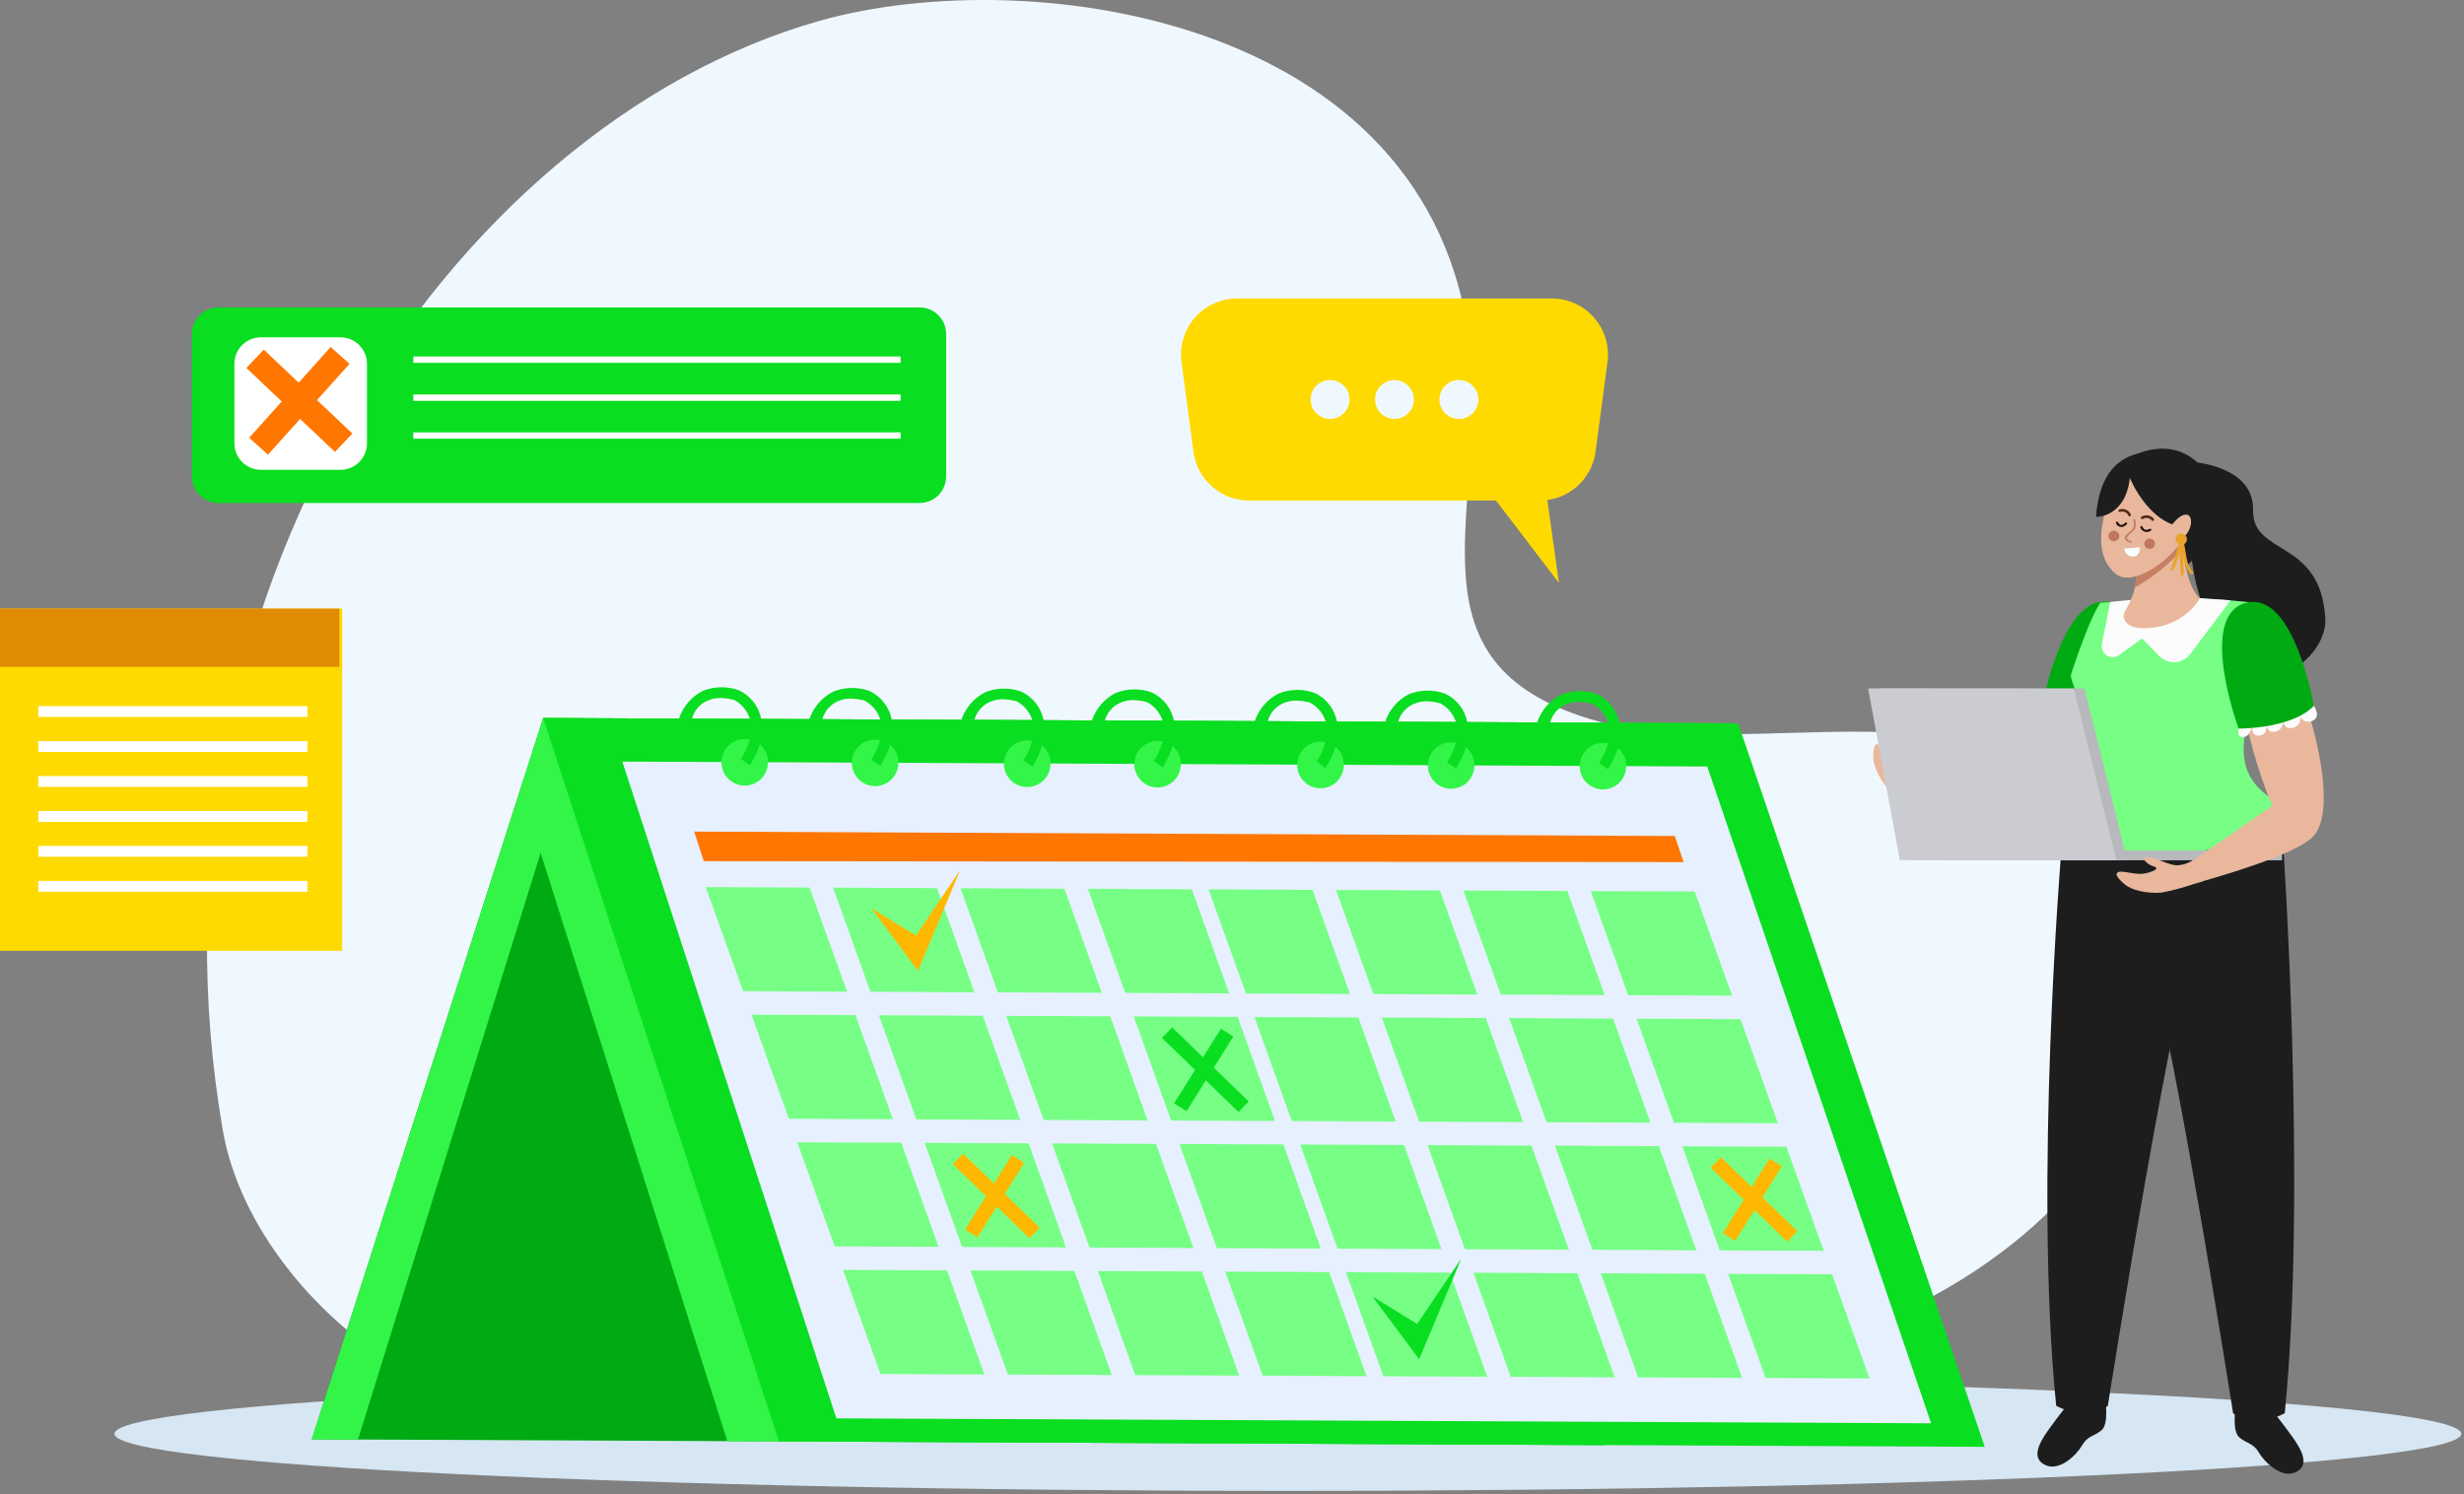 <svg width="488" height="296" viewBox="0 0 488 296" fill="none" xmlns="http://www.w3.org/2000/svg">
<rect x="0" y="0" width="488" height="296" fill="#808080" stroke="none"/>
<g clip-path="url(#clip0_931_1690)">
<path d="M291.3 263.27C227.13 234.27 216.2 246.92 161.83 273.68C102.92 302.67 50.5 260.42 44.15 224C26.06 120 88.64 25 162.28 4.14C204.66 -7.86 286.44 3.76 291.4 71.8C293.65 102.8 278.51 131.2 314.61 142.33C351.95 153.85 409.71 125.06 424.77 183.05C439.69 240.52 351.29 290.37 291.3 263.27Z" fill="#F0F8FF"/>
<path d="M487.46 284C487.46 290.25 383.46 295.31 255.06 295.31C126.66 295.31 22.67 290.24 22.67 284C22.67 277.76 126.72 272.69 255.06 272.69C383.4 272.69 487.46 277.74 487.46 284Z" fill="#D6E6F2"/>
<path d="M61.75 285.09L317.78 286.24L344.25 143.28L107.58 142.22L61.75 285.09Z" fill="#00AA13"/>
<path d="M61.75 285.09L70.9 285.13L115.37 142.25L107.58 142.22L61.75 285.09Z" fill="#33F548"/>
<path d="M144.05 285.46L317.78 286.24L344.25 143.28L107.58 142.22L103.06 156.3L144.05 285.46Z" fill="#33F548"/>
<path d="M393.08 286.58L154.27 285.51L107.58 142.22L344.25 143.28L393.08 286.58Z" fill="#09DE20"/>
<path d="M382.46 281.921L165.64 280.941L123.25 150.851L338.12 151.821L382.46 281.921Z" fill="#E6F0FF"/>
<path d="M333.45 170.76L139.38 170.57L137.48 164.72L331.69 165.59L333.45 170.76Z" fill="#FF7600"/>
<path d="M167.75 196.42L147.17 196.33L139.77 175.71L160.35 175.81L167.75 196.42Z" fill="#76FF84"/>
<path d="M192.98 196.54L172.4 196.44L165 175.82L185.58 175.92L192.98 196.54Z" fill="#76FF84"/>
<path d="M218.21 196.65L197.63 196.56L190.23 175.94L210.81 176.03L218.21 196.65Z" fill="#76FF84"/>
<path d="M243.44 196.76L222.86 196.67L215.46 176.05L236.05 176.15L243.44 196.76Z" fill="#76FF84"/>
<path d="M267.35 196.87L246.76 196.78L239.36 176.16L259.95 176.26L267.35 196.87Z" fill="#76FF84"/>
<path d="M292.58 196.99L272 196.89L264.6 176.28L285.18 176.37L292.58 196.99Z" fill="#76FF84"/>
<path d="M317.82 197.101L297.23 197.001L289.83 176.391L310.42 176.481L317.82 197.101Z" fill="#76FF84"/>
<path d="M343.04 197.21L322.46 197.12L315.06 176.5L335.64 176.59L343.04 197.21Z" fill="#76FF84"/>
<path d="M176.83 221.69L156.24 221.6L148.84 200.99L169.42 201.07L176.83 221.69Z" fill="#76FF84"/>
<path d="M202.05 221.811L181.47 221.721L174.07 201.101L194.65 201.191L202.05 221.811Z" fill="#76FF84"/>
<path d="M227.28 221.92L206.7 221.83L199.3 201.22L219.89 201.31L227.28 221.92Z" fill="#76FF84"/>
<path d="M252.51 222.04L231.94 221.95L224.54 201.33L245.12 201.42L252.51 222.04Z" fill="#76FF84"/>
<path d="M276.42 222.14L255.84 222.05L248.44 201.44L269.02 201.53L276.42 222.14Z" fill="#76FF84"/>
<path d="M301.65 222.26L281.07 222.17L273.67 201.55L294.25 201.64L301.65 222.26Z" fill="#76FF84"/>
<path d="M326.88 222.37L306.3 222.28L298.9 201.66L319.48 201.76L326.88 222.37Z" fill="#76FF84"/>
<path d="M352.11 222.48L331.53 222.39L324.13 201.78L344.72 201.87L352.11 222.48Z" fill="#76FF84"/>
<path d="M185.89 246.97L165.31 246.88L157.91 226.26L178.49 226.35L185.89 246.97Z" fill="#76FF84"/>
<path d="M211.12 247.08L190.54 246.99L183.14 226.37L203.72 226.47L211.12 247.08Z" fill="#76FF84"/>
<path d="M236.36 247.2L215.77 247.1L208.37 226.49L228.95 226.58L236.36 247.2Z" fill="#76FF84"/>
<path d="M261.59 247.311L241 247.221L233.61 226.601L254.19 226.691L261.59 247.311Z" fill="#76FF84"/>
<path d="M285.49 247.42L264.9 247.32L257.51 226.71L278.09 226.8L285.49 247.42Z" fill="#76FF84"/>
<path d="M310.72 247.53L290.14 247.44L282.74 226.82L303.31 226.92L310.72 247.53Z" fill="#76FF84"/>
<path d="M335.95 247.65L315.37 247.55L307.97 226.93L328.55 227.03L335.95 247.65Z" fill="#76FF84"/>
<path d="M361.19 247.76L340.6 247.67L333.2 227.05L353.79 227.14L361.19 247.76Z" fill="#76FF84"/>
<path d="M194.95 272.25L174.38 272.15L166.97 251.53L187.56 251.63L194.95 272.25Z" fill="#76FF84"/>
<path d="M220.19 272.36L199.61 272.26L192.21 251.65L212.79 251.74L220.19 272.36Z" fill="#76FF84"/>
<path d="M245.42 272.47L224.84 272.38L217.44 251.76L238.03 251.85L245.42 272.47Z" fill="#76FF84"/>
<path d="M270.65 272.58L250.07 272.49L242.67 251.88L263.26 251.97L270.65 272.58Z" fill="#76FF84"/>
<path d="M294.56 272.69L273.98 272.6L266.57 251.98L287.16 252.08L294.56 272.69Z" fill="#76FF84"/>
<path d="M319.79 272.81L299.21 272.71L291.81 252.09L312.39 252.19L319.79 272.81Z" fill="#76FF84"/>
<path d="M345.03 272.92L324.44 272.83L317.04 252.21L337.63 252.3L345.03 272.92Z" fill="#76FF84"/>
<path d="M370.26 273.03L349.68 272.94L342.27 252.32L362.86 252.41L370.26 273.03Z" fill="#76FF84"/>
<path d="M152.1 150.73C152.154 151.653 151.929 152.571 151.456 153.364C150.982 154.158 150.28 154.79 149.442 155.18C148.604 155.57 147.668 155.699 146.756 155.55C145.844 155.402 144.998 154.982 144.327 154.347C143.656 153.711 143.192 152.888 142.994 151.985C142.797 151.082 142.875 150.141 143.219 149.283C143.564 148.426 144.158 147.691 144.925 147.175C145.691 146.659 146.596 146.386 147.52 146.39C148.106 146.374 148.689 146.474 149.236 146.683C149.783 146.893 150.284 147.208 150.709 147.611C151.134 148.014 151.476 148.497 151.715 149.032C151.953 149.568 152.084 150.145 152.1 150.73Z" fill="#33F548"/>
<path d="M148.49 151.58L146.74 150.34C146.74 150.34 149.41 146.48 148.67 142.89C148.458 141.992 148.058 141.15 147.496 140.419C146.934 139.688 146.223 139.085 145.41 138.65C144.551 138.417 143.669 138.283 142.78 138.25C141.84 138.233 140.907 138.424 140.05 138.81C139.317 139.138 138.667 139.626 138.148 140.239C137.628 140.852 137.253 141.573 137.05 142.35H134.47C135.253 139.979 136.933 138.008 139.15 136.86C141.454 135.925 144.025 135.882 146.36 136.74C147.5 137.272 148.496 138.07 149.264 139.067C150.031 140.064 150.548 141.231 150.77 142.47C151.7 147 148.62 151.4 148.49 151.58Z" fill="#09DE20"/>
<path d="M177.92 150.84C177.974 151.762 177.75 152.679 177.277 153.472C176.803 154.266 176.102 154.898 175.265 155.288C174.427 155.679 173.492 155.808 172.58 155.66C171.668 155.512 170.822 155.094 170.151 154.459C169.48 153.825 169.014 153.003 168.816 152.101C168.617 151.199 168.694 150.258 169.037 149.4C169.38 148.542 169.972 147.807 170.738 147.29C171.503 146.772 172.406 146.497 173.33 146.5C174.514 146.467 175.662 146.906 176.523 147.72C177.384 148.534 177.886 149.656 177.92 150.84Z" fill="#33F548"/>
<path d="M174.31 151.7L172.56 150.46C172.56 150.46 175.23 146.6 174.48 143C174.269 142.106 173.871 141.267 173.313 140.538C172.754 139.809 172.048 139.207 171.24 138.77C170.378 138.539 169.492 138.405 168.6 138.37C167.66 138.348 166.728 138.536 165.87 138.92C165.138 139.252 164.489 139.743 163.97 140.357C163.451 140.971 163.076 141.693 162.87 142.47H160.29C161.083 140.1 162.774 138.136 165 137C167.304 136.061 169.874 136.015 172.21 136.87C173.35 137.405 174.345 138.206 175.112 139.204C175.879 140.203 176.396 141.371 176.62 142.61C177.52 147.09 174.44 151.51 174.31 151.7Z" fill="#09DE20"/>
<path d="M208.05 151C208.106 151.925 207.883 152.846 207.409 153.642C206.935 154.438 206.233 155.074 205.394 155.466C204.554 155.858 203.616 155.989 202.701 155.841C201.787 155.693 200.938 155.274 200.264 154.637C199.591 154.001 199.125 153.176 198.926 152.271C198.727 151.366 198.805 150.422 199.15 149.562C199.494 148.702 200.09 147.965 200.858 147.448C201.627 146.93 202.533 146.656 203.46 146.66C204.642 146.633 205.788 147.074 206.647 147.887C207.507 148.699 208.011 149.818 208.05 151Z" fill="#33F548"/>
<path d="M204.43 151.83L202.68 150.59C202.68 150.59 205.35 146.74 204.6 143.14C204.388 142.244 203.988 141.403 203.428 140.673C202.868 139.942 202.16 139.338 201.35 138.9C200.491 138.672 199.609 138.538 198.72 138.5C197.777 138.483 196.842 138.675 195.98 139.06C195.248 139.391 194.599 139.882 194.08 140.496C193.561 141.11 193.185 141.832 192.98 142.61H190.4C191.184 140.241 192.864 138.274 195.08 137.13C197.384 136.191 199.955 136.145 202.29 137C203.429 137.534 204.423 138.333 205.19 139.33C205.958 140.327 206.475 141.492 206.7 142.73C207.65 147.23 204.57 151.65 204.43 151.83Z" fill="#09DE20"/>
<path d="M233.86 151.09C233.916 152.013 233.694 152.931 233.221 153.726C232.749 154.52 232.049 155.154 231.212 155.546C230.375 155.938 229.44 156.069 228.527 155.922C227.615 155.775 226.767 155.358 226.095 154.724C225.423 154.09 224.957 153.268 224.757 152.366C224.558 151.463 224.634 150.522 224.976 149.663C225.318 148.805 225.911 148.069 226.677 147.551C227.442 147.034 228.346 146.758 229.27 146.76C230.452 146.728 231.599 147.166 232.459 147.977C233.32 148.789 233.823 149.908 233.86 151.09Z" fill="#33F548"/>
<path d="M230.25 152L228.49 150.76C228.49 150.76 231.17 146.9 230.42 143.31C230.211 142.413 229.812 141.571 229.252 140.84C228.692 140.109 227.982 139.506 227.17 139.07C226.312 138.839 225.429 138.705 224.54 138.67C223.6 138.652 222.668 138.843 221.81 139.23C221.077 139.557 220.426 140.045 219.907 140.658C219.387 141.271 219.013 141.993 218.81 142.77H216.23C217.011 140.398 218.691 138.426 220.91 137.28C223.216 136.349 225.783 136.303 228.12 137.15C229.261 137.685 230.256 138.485 231.024 139.484C231.791 140.483 232.308 141.651 232.53 142.89C233.46 147.35 230.38 151.77 230.25 152Z" fill="#09DE20"/>
<path d="M266.14 151.24C266.196 152.165 265.973 153.085 265.5 153.881C265.026 154.677 264.325 155.312 263.486 155.705C262.647 156.097 261.709 156.229 260.795 156.082C259.881 155.935 259.031 155.516 258.358 154.881C257.684 154.245 257.217 153.422 257.017 152.517C256.817 151.613 256.894 150.669 257.237 149.809C257.58 148.949 258.173 148.211 258.941 147.693C259.708 147.174 260.614 146.898 261.54 146.9C262.725 146.868 263.874 147.306 264.736 148.12C265.598 148.933 266.103 150.055 266.14 151.24Z" fill="#33F548"/>
<path d="M262.52 152.091L260.76 150.851C260.76 150.851 263.44 147.001 262.69 143.401C262.48 142.504 262.081 141.662 261.521 140.931C260.96 140.2 260.251 139.597 259.44 139.161C258.58 138.934 257.698 138.804 256.81 138.771C255.871 138.751 254.938 138.938 254.08 139.321C253.347 139.652 252.698 140.142 252.179 140.756C251.659 141.37 251.284 142.093 251.08 142.871H248.5C249.284 140.502 250.964 138.535 253.18 137.391C255.481 136.455 258.047 136.408 260.38 137.261C261.523 137.793 262.521 138.592 263.291 139.591C264.06 140.59 264.578 141.759 264.8 143.001C265.73 147.491 262.66 151.911 262.52 152.091Z" fill="#09DE20"/>
<path d="M292 151.36C292.054 152.282 291.83 153.2 291.357 153.993C290.883 154.786 290.182 155.419 289.345 155.809C288.508 156.199 287.572 156.329 286.66 156.181C285.748 156.033 284.902 155.615 284.231 154.98C283.56 154.345 283.095 153.524 282.896 152.621C282.697 151.719 282.774 150.778 283.117 149.92C283.46 149.062 284.052 148.327 284.818 147.81C285.583 147.293 286.486 147.018 287.41 147.02C288.594 146.988 289.742 147.427 290.603 148.241C291.464 149.054 291.966 150.176 292 151.36Z" fill="#33F548"/>
<path d="M288.34 152.21L286.59 151C286.59 151 289.26 147.14 288.51 143.55C288.301 142.653 287.902 141.811 287.342 141.08C286.781 140.349 286.072 139.746 285.26 139.31C284.401 139.082 283.519 138.948 282.63 138.91C281.69 138.892 280.758 139.083 279.9 139.47C279.168 139.799 278.518 140.287 277.999 140.9C277.48 141.513 277.104 142.233 276.9 143.01H274.32C275.1 140.64 276.776 138.67 278.99 137.52C281.298 136.582 283.873 136.539 286.21 137.4C287.351 137.93 288.347 138.728 289.113 139.726C289.879 140.723 290.393 141.891 290.61 143.13C291.55 147.61 288.48 152 288.34 152.21Z" fill="#09DE20"/>
<path d="M322.07 151.49C322.124 152.412 321.899 153.33 321.425 154.124C320.951 154.917 320.25 155.55 319.412 155.94C318.574 156.329 317.638 156.458 316.726 156.31C315.814 156.161 314.967 155.742 314.297 155.106C313.626 154.47 313.161 153.648 312.964 152.745C312.766 151.842 312.845 150.901 313.189 150.043C313.533 149.185 314.127 148.451 314.894 147.935C315.661 147.419 316.565 147.145 317.49 147.15C318.672 147.12 319.818 147.56 320.676 148.374C321.534 149.187 322.036 150.308 322.07 151.49Z" fill="#33F548"/>
<path d="M318.46 152.35L316.71 151.11C316.71 151.11 319.39 147.25 318.63 143.65C318.418 142.755 318.018 141.916 317.458 141.187C316.898 140.458 316.19 139.856 315.38 139.42C314.523 139.181 313.64 139.046 312.75 139.02C311.808 138.999 310.872 139.187 310.01 139.57C309.28 139.902 308.633 140.392 308.114 141.004C307.595 141.616 307.219 142.335 307.01 143.11H304.44C305.223 140.747 306.894 138.782 309.1 137.63C311.407 136.689 313.982 136.642 316.32 137.5C317.461 138.036 318.456 138.836 319.225 139.835C319.994 140.833 320.513 142 320.74 143.24C321.67 147.75 318.59 152.16 318.46 152.35Z" fill="#09DE20"/>
<path d="M241.804 203.767L232.539 218.542L234.996 220.083L244.261 205.307L241.804 203.767Z" fill="#09DE20"/>
<path d="M232.144 203.502L230.127 205.586L245.282 220.252L247.299 218.168L232.144 203.502Z" fill="#09DE20"/>
<path d="M350.456 229.483L341.209 244.258L343.667 245.796L352.914 231.021L350.456 229.483Z" fill="#FEB801"/>
<path d="M340.804 229.195L338.788 231.279L353.956 245.947L355.972 243.863L340.804 229.195Z" fill="#FEB801"/>
<path d="M200.404 228.782L191.131 243.553L193.587 245.095L202.86 230.324L200.404 228.782Z" fill="#FEB801"/>
<path d="M190.74 228.517L188.724 230.602L203.884 245.262L205.9 243.178L190.74 228.517Z" fill="#FEB801"/>
<path d="M271.82 256.8L281.07 269.23L289.4 249.32L280.67 262.24L271.82 256.8Z" fill="#09DE20"/>
<path d="M172.57 179.881L181.81 192.301L190.14 172.391L181.41 185.321L172.57 179.881Z" fill="#FEB801"/>
<path d="M67.78 120.55H0V188.33H67.78V120.55Z" fill="#FEDA00"/>
<path d="M67.22 120.55H0V132.09H67.22V120.55Z" fill="#E08B03"/>
<path d="M60.88 139.87H7.59V142.01H60.88V139.87Z" fill="white"/>
<path d="M60.88 146.8H7.59V148.94H60.88V146.8Z" fill="white"/>
<path d="M60.88 153.72H7.59V155.86H60.88V153.72Z" fill="white"/>
<path d="M60.88 160.641H7.59V162.781H60.88V160.641Z" fill="white"/>
<path d="M60.88 167.561H7.59V169.701H60.88V167.561Z" fill="white"/>
<path d="M60.88 174.49H7.59V176.63H60.88V174.49Z" fill="white"/>
<path d="M295.3 97.871L308.75 115.461L305.89 95.02L295.3 97.871Z" fill="#FEDA00"/>
<path d="M247.38 99.14H305C307.692 99.132 310.289 98.149 312.312 96.373C314.334 94.597 315.644 92.148 316 89.48L318.37 71.71C318.577 70.142 318.448 68.547 317.991 67.033C317.534 65.518 316.759 64.118 315.718 62.927C314.677 61.736 313.394 60.78 311.954 60.123C310.515 59.467 308.952 59.125 307.37 59.12H245C243.417 59.123 241.854 59.464 240.413 60.12C238.973 60.776 237.69 61.732 236.648 62.924C235.607 64.115 234.832 65.516 234.375 67.031C233.919 68.546 233.791 70.141 234 71.71L236.36 89.48C236.716 92.152 238.029 94.603 240.056 96.38C242.082 98.156 244.685 99.137 247.38 99.14Z" fill="#FEDA00"/>
<path d="M285.08 79.13C285.08 79.894 285.306 80.64 285.731 81.275C286.155 81.91 286.758 82.404 287.463 82.697C288.168 82.989 288.944 83.065 289.693 82.916C290.442 82.767 291.13 82.4 291.67 81.86C292.209 81.32 292.577 80.632 292.726 79.884C292.875 79.135 292.798 78.359 292.506 77.653C292.214 76.948 291.719 76.345 291.085 75.921C290.45 75.497 289.704 75.27 288.94 75.27C288.433 75.269 287.93 75.368 287.461 75.562C286.992 75.755 286.566 76.04 286.208 76.398C285.849 76.757 285.565 77.183 285.371 77.652C285.178 78.121 285.079 78.623 285.08 79.13Z" fill="#F0F8FF"/>
<path d="M276.18 82.98C278.306 82.98 280.03 81.257 280.03 79.13C280.03 77.004 278.306 75.28 276.18 75.28C274.054 75.28 272.33 77.004 272.33 79.13C272.33 81.257 274.054 82.98 276.18 82.98Z" fill="#F0F8FF"/>
<path d="M263.42 82.98C265.547 82.98 267.27 81.257 267.27 79.13C267.27 77.004 265.547 75.28 263.42 75.28C261.294 75.28 259.57 77.004 259.57 79.13C259.57 81.257 261.294 82.98 263.42 82.98Z" fill="#F0F8FF"/>
<path d="M182.13 60.9H43.25C40.35 60.9 38 63.251 38 66.15V94.38C38 97.28 40.35 99.63 43.25 99.63H182.13C185.029 99.63 187.38 97.28 187.38 94.38V66.15C187.38 63.251 185.029 60.9 182.13 60.9Z" fill="#09DE20"/>
<path d="M72.68 87.811C72.68 89.203 72.127 90.538 71.142 91.523C70.158 92.507 68.822 93.061 67.43 93.061H51.68C50.287 93.061 48.95 92.508 47.964 91.523C46.978 90.539 46.423 89.204 46.42 87.811V72.061C46.42 71.37 46.556 70.687 46.821 70.049C47.085 69.412 47.473 68.832 47.961 68.345C48.45 67.857 49.03 67.471 49.668 67.207C50.306 66.944 50.99 66.809 51.68 66.811H67.43C68.12 66.809 68.803 66.944 69.441 67.207C70.078 67.471 70.657 67.858 71.145 68.345C71.633 68.833 72.02 69.412 72.283 70.05C72.546 70.688 72.681 71.371 72.68 72.061V87.811Z" fill="white"/>
<path d="M178.37 70.61H81.86V71.87H178.37V70.61Z" fill="white"/>
<path d="M178.37 78.13H81.86V79.39H178.37V78.13Z" fill="white"/>
<path d="M178.37 85.641H81.86V86.891H178.37V85.641Z" fill="white"/>
<path d="M52.242 69.248L48.795 72.884L66.336 89.512L69.783 85.876L52.242 69.248Z" fill="#FF7600"/>
<path d="M65.496 68.728L49.349 86.713L53.077 90.06L69.224 72.076L65.496 68.728Z" fill="#FF7600"/>
<path d="M433.41 91.43C433.41 91.43 446.41 91.88 446.22 101.03C446.03 110.18 459.65 106.63 460.53 122.52C460.84 128.11 454.34 134.98 447.53 133.68C442.21 132.68 433.35 121.01 433.8 104.38C434.25 87.75 430 93.91 430 93.91L433.41 91.43Z" fill="#1D1D1D"/>
<path d="M452.53 202.501L408.18 170.031L409.05 163.381L451.22 160.061L452.53 202.501Z" fill="#1D1D1D"/>
<path d="M409.46 278.27C409.46 278.27 407.76 280.34 405.76 283.13C403.76 285.92 402.26 288.84 405.06 290.18C407.86 291.52 411.26 288.23 412.36 286.29C413.46 284.35 414.71 284.56 416.22 283.29C417.73 282.02 416.94 277.21 416.94 277.21L409.46 278.27Z" fill="#1D1D1D"/>
<path d="M435.18 186.49C431.09 191.86 417.46 278.44 417.46 278.44C413.37 282.01 407.23 278.44 407.23 278.44C402.79 234.29 408.23 168.72 408.23 168.72C408.23 168.72 439.23 191.86 435.13 186.49H435.18Z" fill="#1D1D1D"/>
<path d="M450.27 279.7C450.27 279.7 451.97 281.76 453.97 284.55C455.97 287.34 457.47 290.26 454.67 291.6C451.87 292.94 448.47 289.6 447.37 287.71C446.27 285.82 445.02 285.98 443.5 284.71C441.98 283.44 442.79 278.63 442.79 278.63L450.27 279.7Z" fill="#1D1D1D"/>
<path d="M424.55 187.91C428.64 193.28 442.27 279.91 442.27 279.91C446.36 283.48 452.5 279.91 452.5 279.91C456.93 235.76 452.12 166.18 452.12 166.18C452.12 166.18 420.46 193.33 424.55 187.96V187.91Z" fill="#1D1D1D"/>
<path d="M452.69 168.42C452.69 168.42 424.99 173.99 407.69 165.42L408.87 160.84C422.882 165.41 437.85 166.214 452.27 163.17L452.69 168.42Z" fill="#130C2D"/>
<path d="M438.9 163.771H436.44L435.86 171.43H439.92L438.9 163.771Z" fill="#1E1240"/>
<path d="M421.7 162.891L419.92 162.311L416.87 169.331L420.53 170.531L421.7 162.891Z" fill="#1E1240"/>
<path d="M408.86 132.21C410.11 129.14 412.98 126.32 416.6 127.28C418.66 127.82 419.28 130.79 419.47 133.42C419.94 139.75 413.9 162.91 405.85 163.65C398.46 164.34 404.91 141.94 408.86 132.21Z" fill="#E9B79C"/>
<path d="M405.25 163.701C398.41 164.281 378.87 158.261 378.87 158.261L382.33 155.351L406.56 154.351C406.56 154.351 412.09 163.121 405.25 163.701Z" fill="#E9B79C"/>
<path d="M371 150.061C371 151.581 372.13 154.291 374.2 156.531C375.865 157.997 377.641 159.335 379.51 160.531C379.98 160.851 380.38 161.201 380.84 161.471L383.95 158.021C382.95 157.601 381.14 157.181 379.95 155.361C379.569 154.637 379.274 153.872 379.07 153.081C378.95 152.491 377.62 148.771 377.07 150.281C376.928 151.019 377.015 151.783 377.32 152.471C377.368 152.552 377.389 152.647 377.38 152.741C377.356 152.81 377.309 152.869 377.248 152.909C377.186 152.949 377.113 152.967 377.04 152.961C376.897 152.937 376.76 152.882 376.64 152.801C375.824 152.377 375.097 151.8 374.5 151.101C373.72 150.161 373.36 149.101 372.59 147.991C372.4 147.711 372.03 147.321 371.59 147.451C371.15 147.581 371 148.781 371 150.061Z" fill="#E9B79C"/>
<path d="M419.7 142.37C419.7 142.37 419.99 145.23 418.09 144.99C417.851 144.989 417.615 144.94 417.395 144.846C417.175 144.753 416.976 144.616 416.809 144.445C416.643 144.274 416.512 144.071 416.424 143.849C416.337 143.626 416.295 143.389 416.3 143.15C416.19 143.392 416.03 143.609 415.831 143.785C415.631 143.961 415.396 144.092 415.142 144.171C414.888 144.249 414.62 144.273 414.355 144.24C414.091 144.207 413.837 144.118 413.61 143.98C413.258 143.78 412.999 143.451 412.887 143.062C412.775 142.673 412.819 142.256 413.01 141.9C412.924 142.148 412.785 142.374 412.603 142.563C412.421 142.752 412.201 142.899 411.956 142.994C411.712 143.089 411.45 143.13 411.188 143.114C410.926 143.098 410.671 143.025 410.44 142.9C409.11 142.39 409.84 140.72 409.84 140.72C409.84 140.72 409.3 142.72 407.58 142.03C405.86 141.34 407.46 139.45 407.46 139.45C407.46 139.45 406.07 141.37 404.59 140.59C403.11 139.81 405.72 137.75 405.72 137.75L419.7 142.37Z" fill="#FBFCFB"/>
<path d="M419.69 142.73C419.69 142.73 427.69 122.81 418.91 119.54C409.01 115.85 404.7 138.76 404.7 138.76C404.7 138.76 413.5 144.17 419.69 142.73Z" fill="#00AA13"/>
<path d="M416 119.37C425.56 118.96 433.72 117.8 447.51 119.52L449.4 133.07C447.532 136.239 446.092 139.643 445.12 143.19C441.17 157.8 453.86 158.14 452.42 161.5C449.85 167.5 426.7 171.5 416.26 168.43C412.57 167.35 413.04 162.8 413.81 161.11C419.33 149.11 408.4 144.46 410.81 137.31C411.21 136.13 410.05 134.87 410.16 133.59C414.16 121.48 416 119.37 416 119.37Z" fill="#76FF84"/>
<path d="M434.47 118.38C436 118.47 441.78 118.9 441.78 118.9L433.78 129.56C433.427 130.024 432.978 130.407 432.464 130.683C431.949 130.958 431.382 131.12 430.799 131.157C430.217 131.194 429.634 131.106 429.088 130.897C428.543 130.689 428.05 130.366 427.64 129.95L424.24 126.47L419.71 129.74C419.361 130 418.941 130.149 418.506 130.167C418.071 130.185 417.64 130.072 417.27 129.842C416.9 129.613 416.608 129.277 416.431 128.879C416.255 128.481 416.202 128.038 416.28 127.61L417.94 119.24C417.94 119.24 428.66 118 434.47 118.38Z" fill="#FBFCFB"/>
<path d="M421.76 90.65C421.76 90.65 430.06 85.45 436.36 92.79C442.66 100.13 435.73 112.79 428.36 114.91C427.66 115.12 431.71 105.08 430.61 102.39C430.5 102.12 430.27 101.86 430.18 101.58C430.124 101.367 430.084 101.15 430.06 100.93C429.93 100.365 429.77 99.808 429.58 99.26C429.213 98.199 428.748 97.175 428.19 96.2C427.327 94.662 426.212 93.279 424.89 92.11C424.38 91.669 423.816 91.296 423.21 91C422.94 90.86 422.07 90.46 421.76 90.65Z" fill="#1D1D1D"/>
<path d="M432.31 104.28C432.31 104.28 421.89 107.54 422.68 108.49C423.47 109.44 422.68 111.71 422.97 113.76C423.27 115.98 422.32 118.51 420.9 121C419.9 122.75 421.6 124.26 423.61 124.39C432.26 124.94 435.67 118.54 435.67 118.54C431.84 114.77 432.31 104.28 432.31 104.28Z" fill="#E9B79C"/>
<path d="M423 113.76C422.72 111.71 423.51 109.44 422.71 108.49C421.91 107.54 432.35 104.28 432.35 104.28C431.533 106.022 431.165 107.94 431.28 109.86C428.748 112.429 425.874 114.636 422.74 116.42C422.996 115.559 423.085 114.655 423 113.76Z" fill="#C58063"/>
<path d="M421.79 91.69C418.67 95.02 412.33 108.69 419.23 113.82C422.17 116.02 429.6 111.87 433.13 105.56C434.58 102.97 434.22 97.49 431.36 92.97C430.07 90.91 425.37 87.8 421.79 91.69Z" fill="#E9B79C"/>
<path d="M421.82 94.65C421.82 94.65 426.16 105.53 434.62 104.36C434.62 104.36 436.62 94.13 428.18 89.84C428.18 89.84 416.18 86.84 415.12 102.38C415.12 102.38 420.94 102.59 421.82 94.65Z" fill="#1D1D1D"/>
<path d="M429.56 104.81C429.56 104.81 431.44 101.73 433.1 101.94C434.76 102.15 433.98 106.65 430.82 107.03C427.66 107.41 428.94 105.67 429.56 104.81Z" fill="#E9B79C"/>
<path d="M432.18 114.19L432.23 113.58V113.89H432.54C432.54 113.73 432.41 111.76 432.33 110.02C432.27 108.92 432.21 107.78 432.16 106.93C432.159 106.89 432.149 106.85 432.132 106.814C432.116 106.777 432.091 106.744 432.062 106.717C432.032 106.69 431.997 106.67 431.959 106.656C431.921 106.643 431.88 106.638 431.84 106.64C431.76 106.645 431.684 106.682 431.63 106.742C431.576 106.801 431.547 106.88 431.55 106.96C431.55 107.81 431.65 108.96 431.71 110.05C431.9 114.16 431.9 114.16 432.18 114.19Z" fill="#E8A32B"/>
<path d="M434.11 113.78C434.18 113.775 434.247 113.747 434.3 113.7C434.328 113.673 434.351 113.641 434.366 113.605C434.382 113.568 434.39 113.53 434.39 113.49C434.39 113.451 434.382 113.412 434.366 113.376C434.351 113.34 434.328 113.307 434.3 113.28C433.667 112.516 433.247 111.598 433.08 110.62C432.98 110.16 432.91 109.71 432.84 109.25C432.77 108.79 432.68 108.19 432.56 107.65C432.501 107.359 432.396 107.079 432.25 106.82C432.207 106.752 432.139 106.704 432.06 106.685C431.982 106.667 431.899 106.679 431.83 106.72C431.795 106.739 431.764 106.765 431.739 106.796C431.714 106.827 431.696 106.863 431.686 106.901C431.675 106.94 431.673 106.98 431.679 107.019C431.685 107.059 431.699 107.097 431.72 107.13C431.827 107.338 431.905 107.561 431.95 107.79C432.08 108.3 432.15 108.79 432.23 109.34C432.31 109.89 432.37 110.28 432.47 110.74C432.663 111.818 433.131 112.827 433.83 113.67C433.866 113.708 433.91 113.737 433.958 113.756C434.006 113.775 434.058 113.783 434.11 113.78Z" fill="#E8A32B"/>
<path d="M430 113.08L430.35 112.58L430.18 112.83L430.48 112.91L430.57 112.68C431.322 110.906 431.876 109.055 432.22 107.16C432.224 107.12 432.22 107.079 432.208 107.04C432.196 107.002 432.177 106.966 432.15 106.935C432.124 106.904 432.092 106.879 432.056 106.861C432.02 106.843 431.981 106.832 431.94 106.83C431.901 106.826 431.861 106.829 431.823 106.841C431.785 106.852 431.75 106.871 431.719 106.896C431.688 106.921 431.663 106.952 431.644 106.987C431.625 107.022 431.614 107.06 431.61 107.1C431.289 108.945 430.745 110.745 429.99 112.46C429.85 112.8 429.79 112.94 430 113.08Z" fill="#E8A32B"/>
<path d="M430.88 106.94C430.855 106.715 430.897 106.488 431.002 106.287C431.107 106.086 431.271 105.922 431.47 105.815C431.67 105.708 431.897 105.664 432.123 105.688C432.348 105.712 432.561 105.803 432.734 105.95C432.906 106.096 433.031 106.291 433.092 106.509C433.152 106.728 433.146 106.959 433.073 107.174C433.001 107.388 432.866 107.576 432.685 107.713C432.504 107.849 432.287 107.929 432.06 107.94C431.773 107.957 431.49 107.863 431.27 107.677C431.05 107.49 430.911 107.227 430.88 106.94Z" fill="#E8A32B"/>
<path d="M425.7 104.81C425.77 104.81 425.62 104.81 425.59 104.81C425.476 104.866 425.355 104.906 425.23 104.93C424.73 105.02 424.47 104.71 424.31 104.3C424.21 104.05 423.81 104.23 423.9 104.48C423.97 104.681 424.087 104.863 424.242 105.009C424.397 105.156 424.584 105.263 424.789 105.322C424.994 105.381 425.21 105.389 425.419 105.347C425.628 105.305 425.824 105.213 425.99 105.08C426.24 104.93 425.94 104.61 425.7 104.76V104.81Z" fill="#1E100C"/>
<path d="M420.89 103.56C420.773 103.683 420.638 103.787 420.49 103.87C420.01 104.12 419.71 103.87 419.49 103.43C419.36 103.19 418.95 103.36 419.08 103.61C419.169 103.871 419.35 104.091 419.589 104.229C419.828 104.367 420.109 104.414 420.38 104.36C420.714 104.265 421.013 104.073 421.24 103.81C421.43 103.6 421.06 103.36 420.88 103.56H420.89Z" fill="#1E100C"/>
<path d="M419.89 101.4C420.212 101.294 420.562 101.313 420.87 101.454C421.178 101.595 421.421 101.847 421.55 102.16C421.7 102.47 422.17 102.16 422.02 101.9C421.831 101.483 421.495 101.151 421.076 100.966C420.657 100.782 420.185 100.758 419.75 100.9C419.682 100.919 419.625 100.963 419.59 101.024C419.556 101.085 419.547 101.157 419.565 101.225C419.584 101.293 419.628 101.35 419.689 101.385C419.75 101.42 419.822 101.429 419.89 101.41V101.4Z" fill="#552B19"/>
<path d="M424.36 102.811C424.645 102.626 424.989 102.554 425.323 102.609C425.658 102.665 425.96 102.844 426.17 103.111C426.4 103.371 426.78 102.991 426.55 102.731C426.254 102.379 425.84 102.148 425.385 102.079C424.93 102.011 424.466 102.111 424.08 102.361C424.034 102.403 424.005 102.461 423.997 102.523C423.988 102.585 424.002 102.648 424.035 102.701C424.068 102.754 424.119 102.794 424.178 102.814C424.237 102.834 424.302 102.833 424.36 102.811Z" fill="#552B19"/>
<path d="M422.53 103C422.669 103.48 422.669 103.99 422.53 104.47C422.31 105.14 421.53 105.47 421.07 105.98C420.46 106.73 421.07 107.21 421.99 107.49C422.22 107.56 422.34 107.28 422.11 107.21C419.98 106.57 422.5 105.54 422.85 104.67C423.039 104.109 423.039 103.501 422.85 102.94C422.85 102.75 422.43 102.81 422.48 103H422.53Z" fill="#BD7C64"/>
<path d="M423.8 108.42C423.8 108.42 423.94 110.23 422.4 110.25C421.967 110.239 421.553 110.069 421.238 109.772C420.922 109.475 420.727 109.072 420.69 108.64L423.8 108.42Z" fill="#F8FFFF"/>
<path d="M426.73 108.051C426.633 108.309 426.438 108.52 426.187 108.636C425.936 108.752 425.65 108.764 425.39 108.671C425.259 108.63 425.138 108.564 425.034 108.475C424.931 108.386 424.846 108.277 424.786 108.154C424.726 108.031 424.692 107.898 424.686 107.761C424.679 107.625 424.701 107.488 424.75 107.361C424.848 107.101 425.045 106.89 425.298 106.774C425.55 106.659 425.838 106.646 426.1 106.741C426.229 106.782 426.349 106.849 426.452 106.939C426.554 107.028 426.638 107.137 426.697 107.26C426.756 107.382 426.789 107.516 426.795 107.652C426.8 107.788 426.778 107.923 426.73 108.051Z" fill="#C0775D"/>
<path d="M418 105.34C418.225 105.172 418.506 105.098 418.784 105.134C419.062 105.169 419.315 105.311 419.49 105.53C419.579 105.637 419.644 105.761 419.682 105.894C419.72 106.027 419.73 106.167 419.711 106.304C419.693 106.441 419.645 106.573 419.573 106.691C419.501 106.809 419.404 106.911 419.29 106.99C419.067 107.16 418.785 107.236 418.507 107.201C418.228 107.165 417.974 107.021 417.8 106.8C417.712 106.693 417.647 106.57 417.609 106.436C417.571 106.303 417.561 106.163 417.58 106.026C417.598 105.889 417.645 105.757 417.718 105.639C417.79 105.521 417.887 105.419 418 105.34Z" fill="#C0775D"/>
<path d="M451.97 168.46H384.51V170.4H451.97V168.46Z" fill="#B8B9BC"/>
<path d="M421.29 170.411L378.39 170.371L372.11 136.351L412.85 136.381L421.29 170.411Z" fill="#B8B9BC"/>
<path d="M419.15 170.411L376.26 170.371L369.98 136.351L410.72 136.381L419.15 170.411Z" fill="#CBCCD1"/>
<path d="M443.42 136.15C442.84 132.7 443.79 128.62 447.42 127.53C449.42 126.92 451.57 129.26 453.14 131.53C456.9 136.99 464.09 161.14 457.62 166.14C451.65 170.73 445.22 147.05 443.42 136.15Z" fill="#E9B79C"/>
<path d="M457.11 166.51C451.58 170.71 431.69 175.79 431.69 175.79L433.1 171.3L453.25 157.37C453.25 157.37 462.64 162.3 457.11 166.51Z" fill="#E9B79C"/>
<path d="M420.89 175.241C422.11 176.241 425.01 177.051 428.08 176.801C430.29 176.392 432.463 175.807 434.58 175.051C435.14 174.881 435.66 174.781 436.17 174.571L435.26 169.801C434.34 170.321 432.87 171.561 430.66 171.361C429.841 171.195 429.043 170.941 428.28 170.601C427.74 170.331 423.9 169.011 424.77 170.461C425.275 171.051 425.948 171.473 426.7 171.671C426.794 171.69 426.883 171.731 426.96 171.791C427.005 171.851 427.03 171.925 427.03 172.001C427.03 172.076 427.005 172.15 426.96 172.211C426.853 172.317 426.723 172.396 426.58 172.441C425.738 172.833 424.827 173.057 423.9 173.101C422.66 173.101 421.61 172.761 420.21 172.651C419.87 172.651 419.33 172.651 419.21 173.081C419.09 173.511 419.86 174.411 420.89 175.241Z" fill="#E9B79C"/>
<path d="M458.08 139.48C458.08 139.48 459.85 141.91 458.08 142.72C457.87 142.842 457.638 142.921 457.397 142.952C457.156 142.982 456.911 142.965 456.677 142.9C456.443 142.834 456.225 142.723 456.035 142.572C455.845 142.421 455.687 142.233 455.57 142.02C455.611 142.289 455.595 142.563 455.521 142.825C455.448 143.086 455.319 143.329 455.144 143.537C454.968 143.744 454.75 143.912 454.505 144.028C454.259 144.144 453.992 144.207 453.72 144.21C452.25 144.28 452.1 142.65 452.1 142.65C452.159 142.912 452.162 143.183 452.109 143.446C452.055 143.709 451.946 143.958 451.789 144.175C451.632 144.393 451.431 144.575 451.198 144.708C450.965 144.842 450.707 144.924 450.44 144.95C449.03 145.2 448.76 143.3 448.76 143.3C448.76 143.3 449.38 145.42 447.53 145.7C445.68 145.98 446.05 143.44 446.05 143.44C446.05 143.44 445.89 145.91 444.21 146.01C442.53 146.11 443.67 142.84 443.67 142.84L458.08 139.48Z" fill="#FBFCFB"/>
<path d="M458.26 139.82C458.26 139.82 454.46 117.55 445.26 119.31C434.84 121.31 443.37 144.31 443.37 144.31C443.37 144.31 453.75 144.44 458.26 139.82Z" fill="#00AA13"/>
</g>
<defs>
<clipPath id="clip0_931_1690">
<rect width="487.46" height="295.3" fill="white"/>
</clipPath>
</defs>
</svg>
